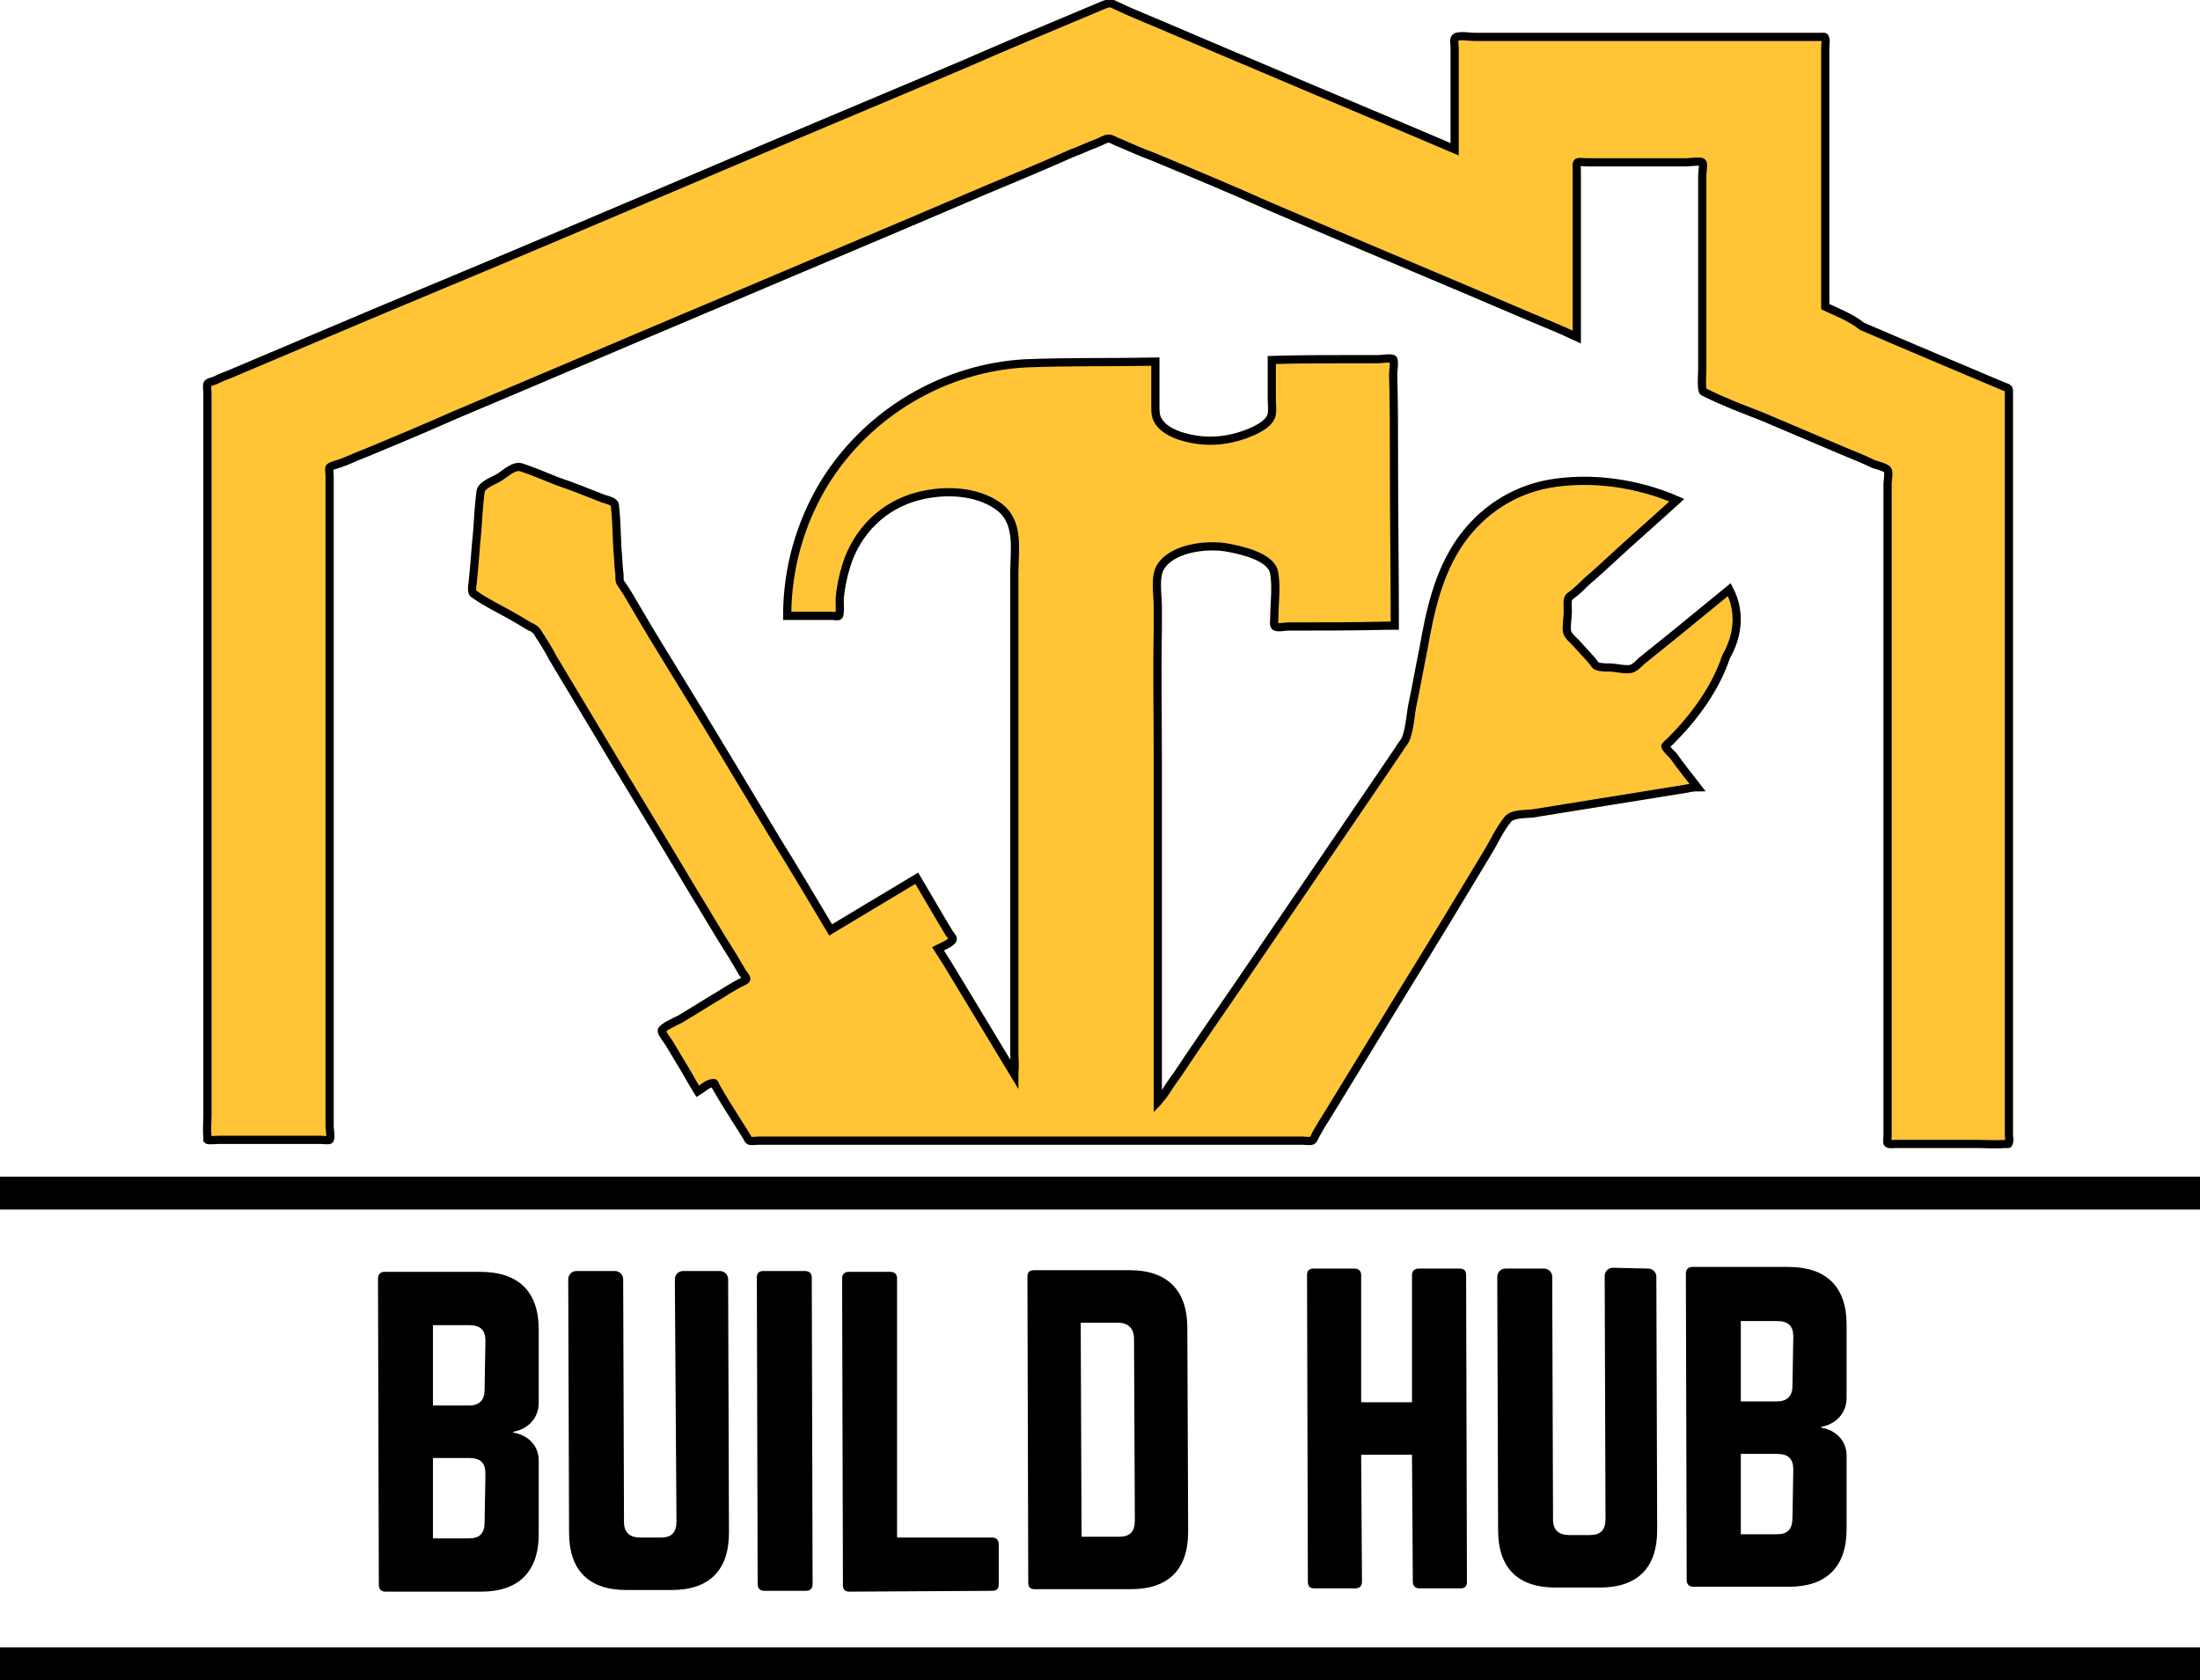 <?xml version="1.0" encoding="utf-8"?>
<!-- Generator: Adobe Illustrator 23.0.3, SVG Export Plug-In . SVG Version: 6.00 Build 0)  -->
<svg version="1.1" id="OBJECTS" xmlns="http://www.w3.org/2000/svg" xmlns:xlink="http://www.w3.org/1999/xlink" x="0px" y="0px"
	 viewBox="0 0 268.3 204.9" style="enable-background:new 0 0 268.3 204.9;" xml:space="preserve">
<style type="text/css">
	.st0{fill:#FFC536;stroke:#000000;stroke-miterlimit:10;}
	.st1{fill:#FFC536;stroke:#000000;stroke-width:4;stroke-miterlimit:10;}
</style>
<g>
	<g>
		<path d="M65.7,171.1c0,1.8-1.3,3.2-3.1,3.5l0,0.1c1.8,0.3,3.1,1.6,3.1,3.4l0,9c0,4.6-2.5,7-7,7l-11.7,0c-0.5,0-0.8-0.3-0.8-0.8
			l-0.1-37.4c0-0.5,0.3-0.8,0.8-0.8l11.7,0c4.6,0,7.1,2.4,7.1,7L65.7,171.1z M59.2,163.5c0-1.3-0.6-1.9-2-1.9l-4.4,0l0,9.8l4.4,0
			c1.3,0,1.9-0.7,1.9-1.9L59.2,163.5z M59.2,179.7c0-1.3-0.6-1.9-2-1.9l-4.4,0l0,9.8l4.4,0c1.3,0,1.9-0.6,1.9-2L59.2,179.7z"/>
		<path d="M87.8,155c0.5,0,1,0.4,1,1l0.1,30.9c0,4.6-2.4,7-7,7l-5.5,0c-4.6,0-7-2.4-7-7l-0.1-30.9c0-0.5,0.4-1,1-1l4.7,0
			c0.5,0,1,0.4,1,1l0.1,29.6c0,1.3,0.7,1.9,2,1.9l2.5,0c1.3,0,1.9-0.6,1.9-2L82.3,156c0-0.5,0.4-1,1-1L87.8,155z"/>
		<path d="M98.2,155c0.5,0,0.8,0.3,0.8,0.8l0.1,37.4c0,0.5-0.3,0.8-0.8,0.8l-5.1,0c-0.5,0-0.8-0.3-0.8-0.8l-0.1-37.4
			c0-0.5,0.2-0.8,0.8-0.8L98.2,155z"/>
		<path d="M109.4,187.5l11.6,0c0.5,0,0.8,0.3,0.8,0.8l0,4.9c0,0.5-0.2,0.8-0.8,0.8l-17.4,0.1c-0.5,0-0.8-0.2-0.8-0.8l-0.1-37.4
			c0-0.5,0.3-0.8,0.8-0.8l5.1,0c0.5,0,0.8,0.3,0.8,0.8L109.4,187.5z"/>
		<path d="M125.3,155.7c0-0.5,0.2-0.8,0.8-0.8l11.7,0c4.6,0,7,2.5,7,7l0.1,24.9c0,4.6-2.4,7-7,7l-11.7,0c-0.5,0-0.8-0.2-0.8-0.8
			L125.3,155.7z M136.5,187.4c1.3,0,1.9-0.6,1.9-2l-0.1-22.1c0-1.3-0.7-2-2-2l-4.5,0l0.1,26.1L136.5,187.4z"/>
		<path d="M172.2,155.5c0-0.5,0.3-0.8,0.8-0.8l5,0c0.6,0,0.8,0.3,0.8,0.8l0.1,37.4c0,0.5-0.2,0.8-0.8,0.8l-5,0
			c-0.5,0-0.8-0.3-0.8-0.8l-0.1-15.5l-6.2,0l0.1,15.5c0,0.5-0.3,0.8-0.8,0.8l-5,0c-0.6,0-0.8-0.3-0.8-0.8l-0.1-37.4
			c0-0.5,0.2-0.8,0.8-0.8l5,0c0.5,0,0.8,0.3,0.8,0.8l0,15.5l6.2,0L172.2,155.5z"/>
		<path d="M201,154.7c0.5,0,1,0.4,1,1l0.1,30.9c0,4.6-2.4,7-7,7l-5.4,0c-4.6,0-7-2.4-7-7l-0.1-30.9c0-0.5,0.4-1,1-1l4.7,0
			c0.5,0,1,0.4,1,1l0.1,29.6c0,1.3,0.7,1.9,2,1.9l2.5,0c1.3,0,1.9-0.6,1.9-2l-0.1-29.6c0-0.5,0.4-1,1-1L201,154.7z"/>
		<path d="M225.2,170.5c0,1.8-1.3,3.2-3.1,3.5v0.1c1.8,0.3,3.1,1.6,3.1,3.4l0,9c0,4.6-2.5,7-7,7l-11.7,0c-0.5,0-0.8-0.3-0.8-0.8
			l-0.1-37.4c0-0.5,0.3-0.8,0.8-0.8l11.7,0c4.6,0,7.1,2.4,7.1,7L225.2,170.5z M218.7,163c0-1.3-0.6-1.9-2-1.9l-4.4,0l0,9.8l4.4,0
			c1.3,0,1.9-0.7,1.9-1.9L218.7,163z M218.7,179.2c0-1.3-0.6-1.9-2-1.9l-4.4,0l0,9.8l4.4,0c1.3,0,1.9-0.6,1.9-2L218.7,179.2z"/>
	</g>
	<g>
		<path class="st0" d="M222.6,37.4c0-6.2,0-12.5,0-18.7c0-3.8,0-7.5,0-11.3c0-0.6,0-1.1,0-1.7c0-0.2,0.1-0.8,0-1
			c-0.1-0.3-0.1-0.2-0.6-0.2c-6.5,0-13,0-19.5,0c-7.6,0-15.2,0-22.7,0c-0.6,0-1.6-0.2-2.2,0c-0.4,0.2-0.2,0.8-0.2,1.3
			c0,3.8,0,7.7,0,11.5c0,0.3,0,0.6,0,0.9c-8.2-3.5-16.4-6.9-24.6-10.4c-4.8-2-9.6-4.1-14.4-6.1c-0.7-0.3-1.4-0.6-2-0.9
			c-0.3-0.1-0.7-0.4-1.1-0.4c-0.2,0-0.4,0.1-0.7,0.2c-5.7,2.4-11.5,4.8-17.2,7.3c-10.6,4.5-21.2,8.9-31.7,13.4
			c-11.3,4.8-22.6,9.6-33.9,14.3c-7.7,3.2-15.4,6.5-23,9.7c-0.9,0.4-1.8,0.7-2.6,1.1c-0.2,0.1-0.8,0.2-0.9,0.4c-0.1,0.2,0,0.9,0,1.2
			c0,1.1,0,2.3,0,3.4c0,9.8,0,19.5,0,29.3c0,12.2,0,24.4,0,36.7c0,4.7,0,9.4,0,14.1c0,1.5,0,3,0,4.5c0,0.8-0.1,1.7,0,2.6
			c0,0.1,0,0.3,0,0.4c0.1,0.1,1.2,0,1.4,0c2.9,0,5.7,0,8.6,0c1.3,0,2.5,0,3.8,0c0.2,0,1,0.1,1.1,0c0.2-0.2,0-1.4,0-1.6
			c0-8.8,0-17.7,0-26.5c0-12.1,0-24.3,0-36.4c0-4.3,0-8.6,0-12.9c0-1.2,0-2.4,0-3.6c0-0.2-0.1-0.9,0-1c0.2-0.2,1-0.4,1.3-0.5
			c1.1-0.4,2.1-0.9,3.2-1.3c3.6-1.5,7.2-3,10.8-4.6c10.7-4.5,21.4-9.1,32.1-13.6c10.8-4.6,21.6-9.1,32.3-13.7
			c3.6-1.5,7.2-3,10.8-4.6c1.1-0.4,2.1-0.9,3.2-1.3c0.3-0.1,0.9-0.5,1.3-0.5c0.4,0,0.9,0.4,1.3,0.5c1.4,0.6,2.7,1.2,4.1,1.7
			c4.8,2,9.6,4,14.3,6.1c10.5,4.5,21.1,8.9,31.6,13.4c1.9,0.8,3.9,1.6,5.8,2.5c0-5.5,0-11,0-16.5c0-1.3,0-2.5,0-3.8
			c0-0.4-0.1-0.8,0.1-1c0.2-0.1,0.9,0,1.1,0c0.6,0,1.3,0,1.9,0c1.8,0,3.5,0,5.3,0c1.6,0,3.2,0,4.9,0c0.3,0,1.8-0.2,2,0
			c0.2,0.2,0,1.2,0,1.5c0,1.2,0,2.4,0,3.6c0,6.7,0,13.3,0,20c0,0.8-0.1,1.7,0,2.5c0.1,0.4,0,0.3,0.4,0.5c2.2,1.1,4.6,2,6.9,2.9
			c3.3,1.4,6.6,2.8,9.9,4.2c1.2,0.5,2.5,1,3.7,1.6c0.3,0.1,1.5,0.4,1.7,0.7c0.2,0.3,0,1.3,0,1.7c0,1.7,0,3.3,0,5c0,5.7,0,11.4,0,17
			c0,7.2,0,14.4,0,21.6c0,6.9,0,13.7,0,20.6c0,4.6,0,9.2,0,13.7c0,0.6,0,1.1,0,1.7c0,0.1-0.1,0.7,0,0.8c0.1,0.2,0.8,0.1,1,0.1
			c1.4,0,2.9,0,4.3,0c1.8,0,3.6,0,5.4,0c1.2,0,2.5,0.1,3.7,0c0.4,0,0.3,0.1,0.4-0.2c0.1-0.2,0-0.7,0-0.9c0-3.6,0-7.2,0-10.8
			c0-6.2,0-12.4,0-18.6c0-7.3,0-14.6,0-21.9c0-6.9,0-13.7,0-20.6c0-4.9,0-9.8,0-14.7c0-1.2,0-2.5,0-3.7c0-0.8,0.1-0.7-0.7-1
			c-5.7-2.4-11.4-4.8-17.2-7.3C225.7,38.7,224.1,38.1,222.6,37.4z"/>
		<path class="st0" d="M210.9,71.9c-2.2,1.8-4.4,3.6-6.6,5.4c-1.4,1.1-2.7,2.2-4.1,3.3c-0.3,0.3-0.7,0.7-1.1,0.9
			c-0.7,0.3-2-0.1-2.8-0.1c-0.5,0-1.2,0-1.6-0.2c-0.2-0.1-0.4-0.5-0.6-0.7c-0.6-0.7-1.3-1.4-1.9-2.1c-0.4-0.4-1-0.9-1.1-1.4
			c-0.1-0.7,0.1-1.7,0.1-2.4c0-0.4-0.1-1.4,0.1-1.7c0.1-0.2,0.5-0.4,0.7-0.6c0.5-0.4,1-0.9,1.4-1.3c1.4-1.2,2.8-2.5,4.1-3.7
			c2.3-2.1,4.7-4.2,7-6.3c-4.8-2.1-10.5-2.9-15.6-2c-4.4,0.8-8.2,3.3-10.8,7c-2.7,3.9-3.7,8.5-4.5,13.1c-0.5,2.4-0.9,4.8-1.4,7.1
			c-0.2,1.2-0.3,2.8-0.8,4c-0.2,0.4-0.6,0.8-0.8,1.2c-0.7,1-1.4,2.1-2.1,3.1c-5.1,7.5-10.3,15.1-15.4,22.6
			c-2.5,3.7-5.1,7.4-7.6,11.1c-0.9,1.3-1.7,2.6-2.6,3.8c-0.5,0.7-0.9,1.5-1.5,2.1c-0.1,0.1-0.1,0.2-0.2,0.3c0-4.7,0-9.4,0-14.1
			c0-9,0-18.1,0-27.1c0-5.5-0.1-11,0-16.6c0-0.9,0-1.8,0-2.7c0-1.3-0.4-3.5,0.3-4.7c1.4-2.4,5.8-2.9,8.3-2.4
			c1.6,0.3,5.3,1.1,5.6,3.1c0.3,1.8,0,3.8,0,5.6c0,0.3-0.1,0.7,0.1,0.9c0.3,0.2,1.2,0,1.6,0c4,0,8.1,0,12.1-0.1c0.3,0,0.6,0,0.9,0
			c0-6.6-0.1-13.2-0.1-19.8c0-3.6,0-7.3-0.1-10.9c0-0.2,0.2-1.6,0-1.8c-0.2-0.2-1.5,0-1.8,0c-1.1,0-2.1,0-3.2,0
			c-3.3,0-6.5,0-9.8,0.1c0,1.6,0,3.2,0,4.8c0,0.6,0.1,1.2,0,1.8c-0.2,1-1.3,1.6-2.1,2c-2.6,1.2-5.4,1.6-8.2,0.9
			c-1.3-0.3-2.8-0.9-3.5-2c-0.4-0.6-0.4-1.2-0.4-1.9c0-1.8,0-3.6,0-5.4c-5.2,0.1-10.4,0-15.7,0.2c-10,0.5-19.3,6-24.6,14.5
			c-3,4.9-4.6,10.5-4.6,16.3c1.8,0,3.7,0,5.5,0c0.1,0,0.7,0.1,0.8,0c0.2-0.2,0.1-1.7,0.1-2c0.1-1.4,0.4-2.8,0.8-4.1
			c1.3-4.2,4.5-7.4,8.8-8.5c3.1-0.8,7-0.7,9.7,1.2c2.7,1.9,2,5.3,2,8.2c0,4.7,0,9.4,0,14.1c0,9.1,0,18.2,0,27.2c0,4.2,0,8.5,0,12.7
			c0,1.5,0,2.9,0,4.4c0,0.8,0.1,1.7,0,2.4c0,0.1,0,0.2,0,0.3c-2.7-4.5-5.4-8.9-8.1-13.4c-0.4-0.6-0.8-1.3-1.2-1.9
			c0.4-0.2,1.8-0.8,1.8-1.2c0-0.2-0.4-0.6-0.5-0.8c-0.3-0.5-0.6-1-0.9-1.5c-1-1.7-2-3.4-3-5.1c-3.5,2.1-7,4.2-10.5,6.3
			c-2.2-3.7-4.4-7.4-6.7-11.1c-4.1-6.8-8.2-13.7-12.4-20.5c-1.6-2.6-3.2-5.2-4.7-7.8c-0.5-0.8-0.9-1.6-1.4-2.3
			c-0.1-0.2-0.4-0.5-0.5-0.8c-0.1-0.3,0-0.8-0.1-1.2c-0.1-0.9-0.1-1.8-0.2-2.7c-0.1-1.7-0.1-3.5-0.3-5.2c0-0.3,0-0.3-0.2-0.5
			c-0.3-0.3-1.1-0.4-1.5-0.6c-1.8-0.7-3.5-1.4-5.3-2c-1.5-0.6-2.9-1.2-4.4-1.7c-0.9-0.3-1.9,0.7-2.7,1.2c-0.8,0.5-2.2,0.9-2.3,1.8
			c-0.2,1.6-0.3,3.2-0.4,4.8c-0.2,1.9-0.3,3.8-0.5,5.7c0,0.4-0.2,1.2-0.1,1.6c0.1,0.3,0,0.2,0.3,0.4c1.4,1,3.1,1.8,4.5,2.6
			c0.7,0.4,1.4,0.8,2.2,1.3c0.3,0.1,0.6,0.3,0.8,0.5c0.2,0.2,0.4,0.7,0.6,0.9c0.5,0.8,1,1.6,1.4,2.4c1.6,2.7,3.2,5.3,4.8,8
			c4.1,6.9,8.3,13.7,12.4,20.6c1.6,2.6,3.1,5.2,4.7,7.7c0.4,0.7,0.9,1.5,1.3,2.2c0.1,0.1,0.5,0.6,0.4,0.7c0,0.2-0.9,0.5-1,0.6
			c-0.7,0.4-1.4,0.8-2,1.2c-1.7,1-3.4,2.1-5.1,3.1c-0.4,0.2-2.2,1-2.2,1.4c0,0.3,0.7,1.2,0.9,1.5c0.5,0.8,1,1.7,1.5,2.5
			c0.7,1.1,1.3,2.3,2,3.4c0.5-0.3,1.1-0.9,1.7-1c0.4-0.1,0.3,0,0.5,0.4c0.8,1.4,1.6,2.7,2.5,4.1c0.4,0.6,0.8,1.3,1.2,1.9
			c0.1,0.1,0.2,0.5,0.4,0.6c0.2,0.1,0.9,0,1.2,0c5.7,0,11.5,0,17.2,0c5.8,0,11.7,0,17.5,0c3.5,0,7,0,10.5,0c5.7,0,11.5,0,17.2,0
			c1.3,0,2.5,0,3.8,0c0.3,0,1,0.1,1.2,0c0.2-0.1,0.4-0.6,0.5-0.8c0.4-0.7,0.8-1.4,1.2-2c3.2-5.2,6.4-10.5,9.6-15.7
			c3.4-5.5,6.8-11.1,10.1-16.6c0.8-1.3,1.5-2.9,2.5-4.1c0.6-0.7,2.1-0.6,3-0.7c6.2-1,12.4-2,18.6-3c0.5-0.1,1-0.2,1.5-0.2
			c-1-1.3-2-2.5-2.9-3.8c-0.2-0.2-1-1-1-1.2c0-0.1,0.5-0.5,0.6-0.6c2.9-2.9,5.5-6.4,6.8-10.3C212.1,77.3,212.2,74.4,210.9,71.9z"/>
	</g>
	<line class="st1" x1="0" y1="145.5" x2="268.3" y2="145.5"/>
	<line class="st1" x1="0" y1="202.9" x2="268.3" y2="202.9"/>
</g>
<g>
</g>
<g>
</g>
<g>
</g>
<g>
</g>
<g>
</g>
</svg>
